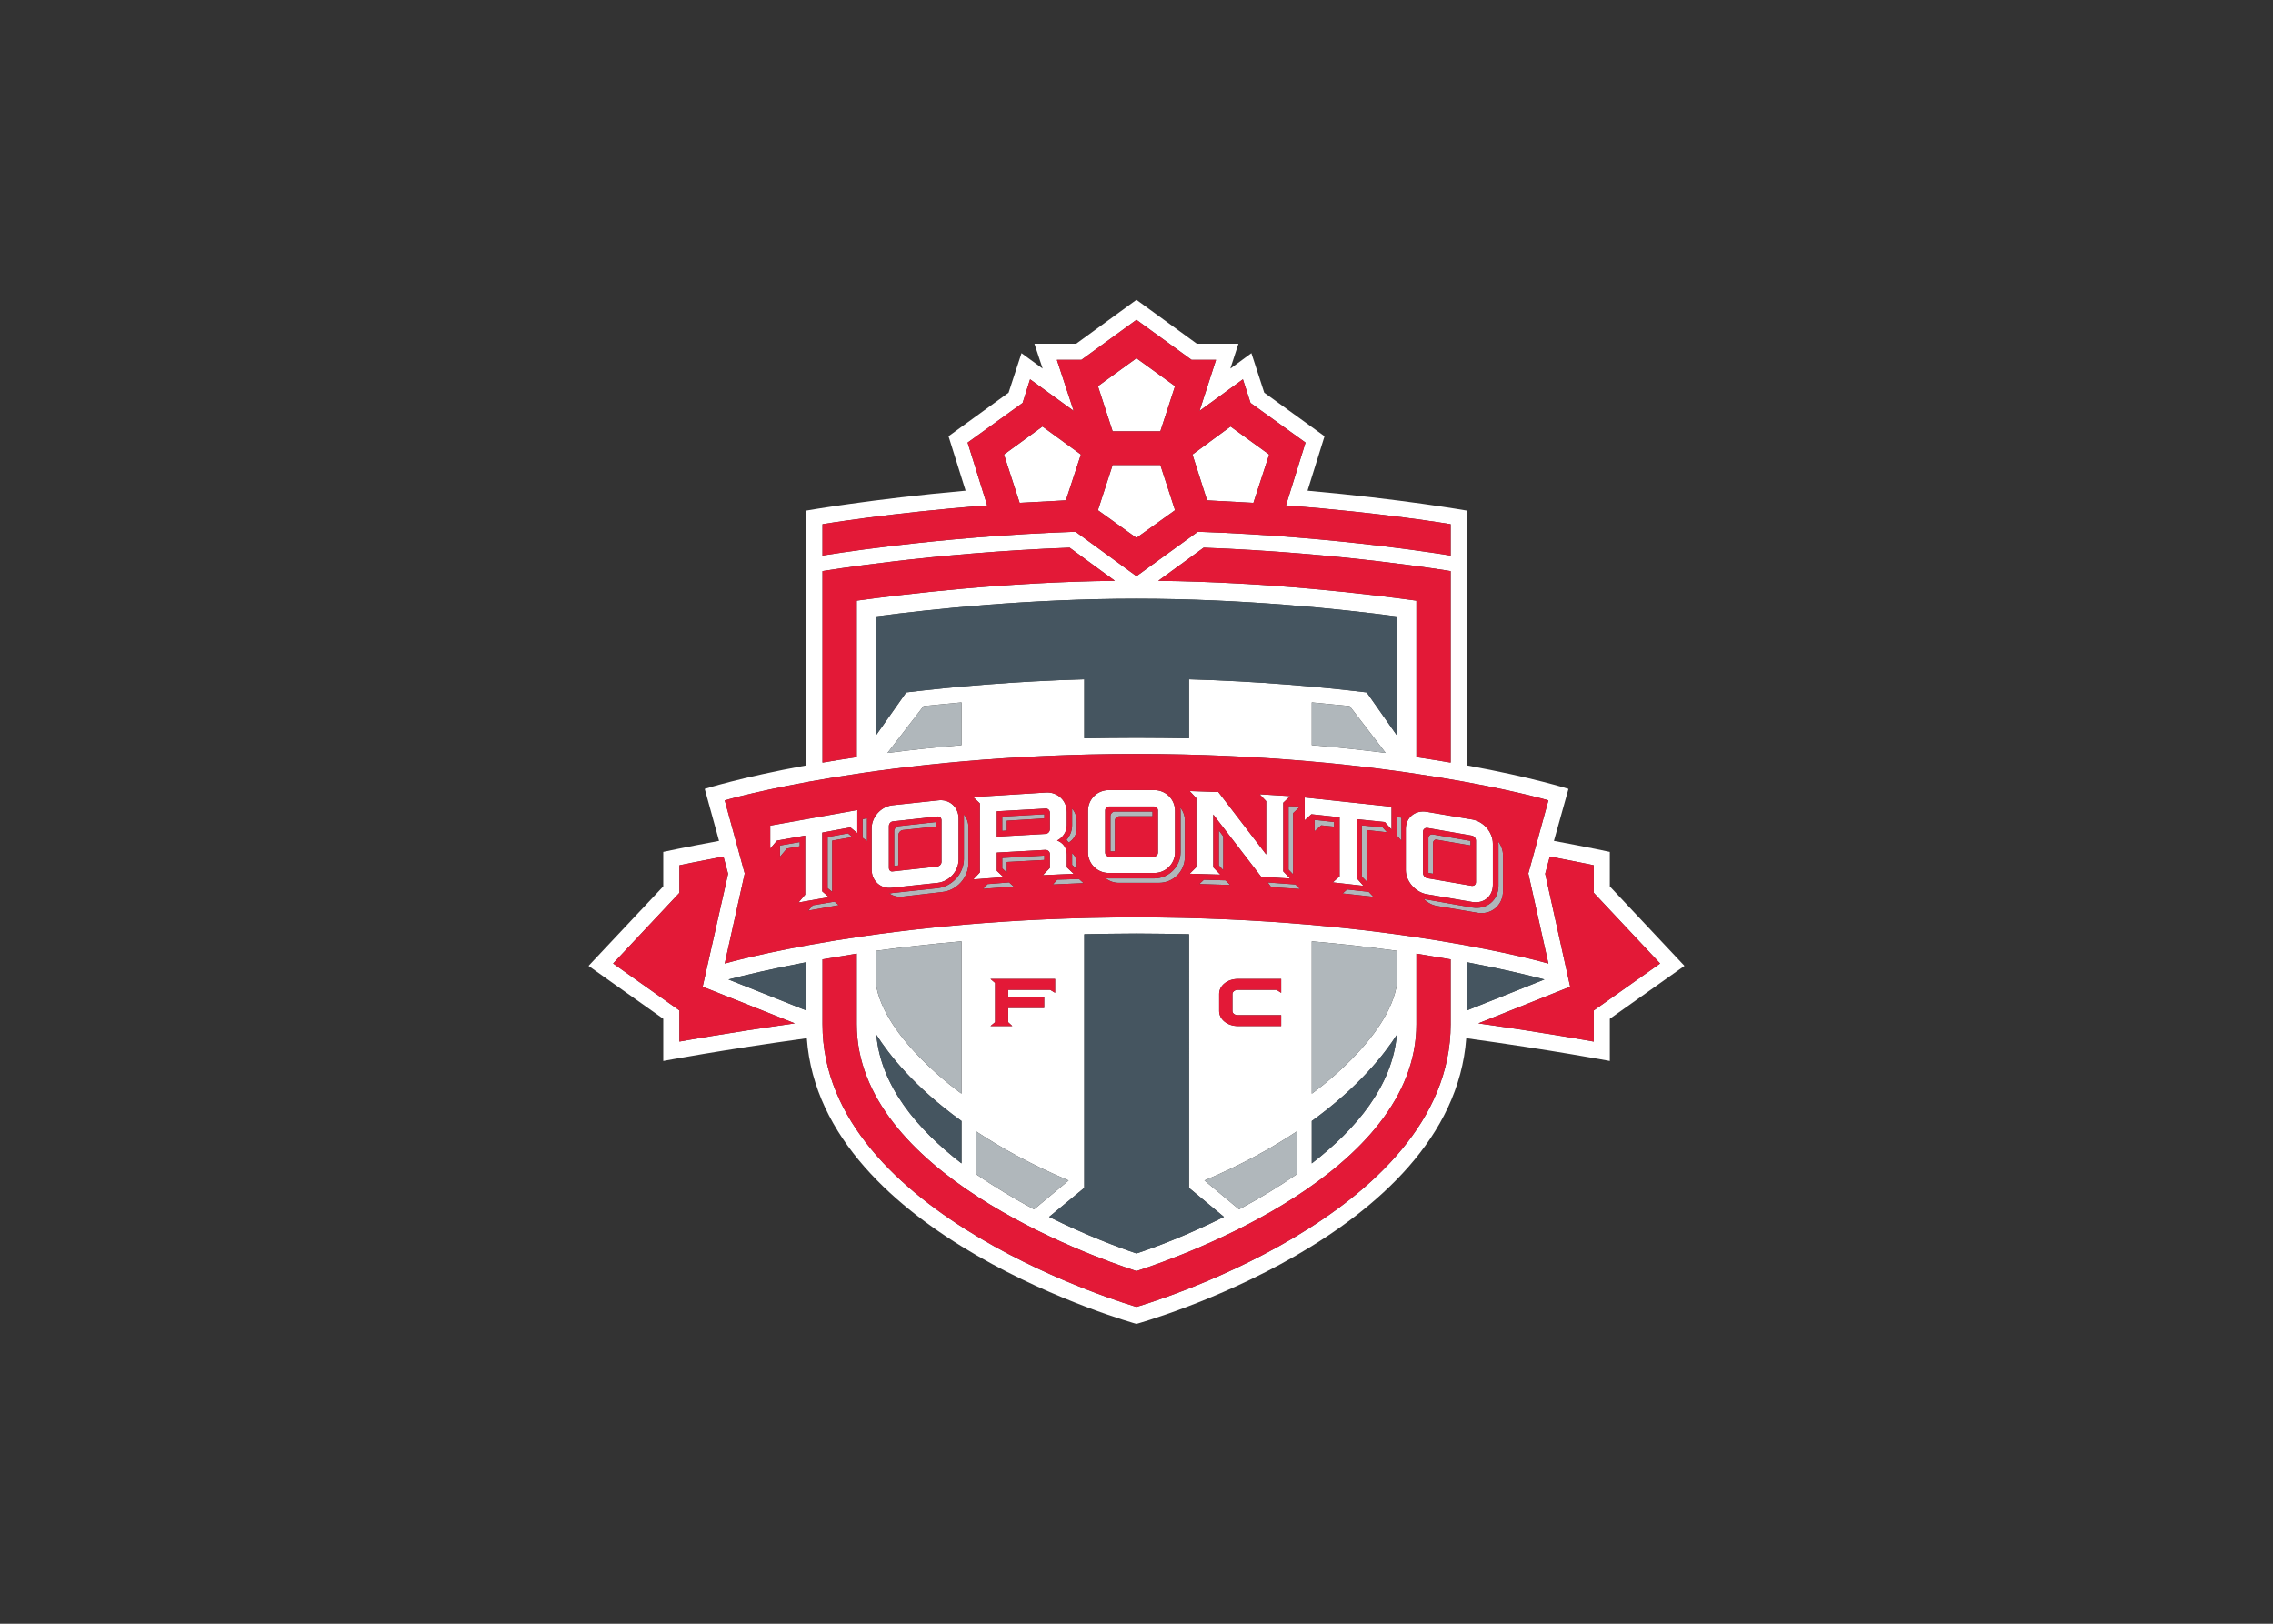 <svg clip-rule="evenodd" fill-rule="evenodd" viewBox="0 0 560 400" xmlns="http://www.w3.org/2000/svg"><rect x="0" y="0" width="560" height="400" fill="#333333" stroke="none"/><g fill="#fff"><path d="m396.612 218.361v-8.494s-5.166-1.122-13.77-2.718l3.584-12.806s-8.678-2.804-25.041-5.792v-62.762s-16.088-2.84-39.255-4.908l4.191-13.414-14.856-10.738-3.163-9.735-5.185 3.797 1.987-6.114h-10.24l-14.876-10.82-14.856 10.82h-10.278l2.022 6.114-5.203-3.797-3.182 9.735-14.801 10.736 4.21 13.414c-23.167 2.068-39.255 4.908-39.255 4.908v62.762c-16.344 2.988-25.023 5.792-25.023 5.792l3.529 12.806c-8.605 1.596-13.747 2.718-13.747 2.718v8.494l-18.404 19.582 18.405 13.036v10.388s14.52-2.739 35.371-5.608c3.53 48.945 81.212 70.382 81.212 70.382s77.683-21.439 81.251-70.382c20.831 2.868 35.375 5.608 35.375 5.608v-10.388l18.386-13.036m-178.109-54.381c-6.619.533-12.668 1.223-18.24 1.923l8.899-11.548c3.125-.293 6.214-.624 9.34-.9v10.525zm-13.625-12.99-7.501 10.654v-29.362c14.029-1.849 38.059-4.358 64.222-4.358 26.183 0 50.213 2.509 64.206 4.358v29.362l-7.483-10.654c-11.4-1.388-26.807-2.741-43.778-3.226v14.534c-4.229-.065-8.531-.129-12.944-.129-4.43 0-8.716.065-12.851.129v-14.534c-17.025.486-32.379 1.838-43.87 3.226zm99.911 2.463c3.034.276 6.159.607 9.322.9l8.881 11.548c-5.553-.7-11.693-1.388-18.202-1.923v-10.525zm-37.819-29.95 11.179-8.156c33.942 1.251 60.858 5.773 60.858 5.773v47.162c-2.629-.441-5.479-.911-8.438-1.352v-38.538c-11.548-1.58-36.13-4.577-63.599-4.889zm-82.721-13.948s16.842-2.813 40.579-4.632l-4.818-15.472 13.551-9.773 1.838-5.819 10.738 7.776-4.137-12.576h6.049l13.55-9.855 13.57 9.855h6.03l-4.064 12.576 10.683-7.776 1.876 5.819 13.551 9.773-4.818 15.472c23.81 1.82 40.579 4.632 40.579 4.632v7.732s-27.654-4.698-62.292-5.874l-15.114 10.949-15-10.949c-34.713 1.176-62.348 5.874-62.348 5.874v-7.732zm0 11.565s26.936-4.522 60.896-5.773l11.141 8.156c-27.488.312-52.015 3.31-63.599 4.891v38.538c-2.998.441-5.828.911-8.438 1.352v-47.163zm77.352 45.03c62.551 0 101.494 11.436 101.494 11.436l-4.946 18.014 4.946 22.193s-38.942-11.381-101.494-11.381c-62.532 0-101.437 11.381-101.437 11.381l4.927-22.193-4.927-18.014s38.905-11.436 101.437-11.436zm81.397 51.311c8.421 1.6 14.837 3.125 19.121 4.247l-19.121 7.63zm-56.429 13.036h10.683v2.684h-10.683c-2.574 0-4.596-1.654-4.596-3.677v-4.246c0-2.023 2.022-3.677 4.596-3.677h10.683v3.42l-1.141-.736h-9.543c-.736 0-1.323.496-1.323.993v4.246c.001.57.588.993 1.324.993zm14.49 28.664v10.555c-4.597 3.181-9.433 6.068-14.195 8.623l-8.512-7.116c9.083-3.824 16.566-7.98 22.708-12.062zm-17.91 21.034c-9.028 4.523-17.173 7.576-21.549 9.01-4.265-1.434-12.446-4.487-21.51-9.01l8.66-7.151v-62.478c4.136-.074 8.421-.165 12.851-.165 4.413 0 8.717.091 12.944.165v62.478zm-85.771-57.605v-7.924c6.38-.883 13.458-1.691 21.126-2.353v37.526s-19.195-13.532-21.126-27.249zm21.126 33.978v10.444c-10.977-8.494-19.876-19.067-20.979-31.68 3.089 4.854 9.36 12.889 20.979 21.236zm20.372-30.522v2.684h-8.862v3.512l1.012.938h-5.388l1.141-.938v-9.69l-1.141-.974h15.923v3.42l-1.195-.736h-10.352v1.783h8.862zm-16.713 33.115c6.158 4.082 13.679 8.238 22.725 12.062l-8.512 7.116c-4.726-2.555-9.598-5.442-14.212-8.623v-10.555zm82.627-2.593c11.565-8.347 17.835-16.382 20.96-21.236-1.121 12.613-10.002 23.185-20.96 31.68zm0-6.73v-37.526c7.65.662 14.635 1.471 21.015 2.353v7.924c-1.857 13.716-21.015 27.249-21.015 27.249zm-124.53-20.5-19.176-7.63c4.32-1.122 10.792-2.648 19.176-4.247zm-31.262 7.667v-7.667l-16.336-11.565 16.336-17.411v-6.785s4.05-.846 10.852-2.151l1.141 4.246-6.27 27.819 22.706 9.028c-16.988 2.389-28.43 4.487-28.43 4.487zm190.01-4.285c0 47.473-77.407 69.648-77.407 69.648s-77.35-22.174-77.35-69.648v-15.959c2.61-.44 5.442-.9 8.438-1.415v17.375c0 36.423 56.776 56.869 68.912 60.822 12.227-3.953 68.968-24.399 68.968-60.822v-17.375c2.96.515 5.773.975 8.438 1.415v15.959zm35.265-3.382v7.667s-11.436-2.097-28.443-4.487l22.632-9.028-6.159-27.819 1.141-4.246c6.785 1.305 10.829 2.151 10.829 2.151v6.785l16.345 17.411-16.345 11.565zm-135.822-143.848-9.486 6.905 3.861 11.904 11.398-.616 3.697-11.288m19.563-5.728 3.62-11.116-9.505-6.886-9.486 6.886 3.62 11.116m34.679 17.632 3.879-11.904-9.524-6.905-9.376 6.905 3.603 11.288m-7.889 2.426-3.62-11.141h-11.751l-3.62 11.141 9.486 6.821"/><path d="m273.149 215.052h11.252c2.794 0 5.092-2.279 5.092-5.074v-10.264c0-2.823-2.298-5.074-5.092-5.074h-11.252c-2.813 0-5.094 2.252-5.094 5.074v10.264c-.001 2.794 2.28 5.074 5.094 5.074m-.865-15.402c0-.542.496-.983 1.012-.983h10.94c.57 0 1.048.441 1.048.983v10.384c0 .552-.478 1.012-1.048 1.012h-10.94c-.515 0-1.012-.46-1.012-1.012zm79.227 20.642 11.234 1.912c2.813.46 5.057-1.379 5.057-4.23v-10.112c0-2.836-2.244-5.474-5.057-5.98l-11.234-1.893c-2.794-.506-5.166 1.387-5.166 4.173v10.191c0 2.758 2.372 5.461 5.166 5.939m-.92-15.394c0-.635.515-.992 1.031-.946l10.958 1.893c.589.11 1.048.635 1.048 1.242v10.209c0 .624-.46.992-1.048.919l-10.958-1.876c-.515-.091-1.031-.681-1.031-1.251zm-130.782 13.794 11.272-1.212c2.813-.367 5.092-2.868 5.092-5.738v-10.126c0-2.804-2.279-4.845-5.092-4.449l-11.272 1.204c-2.794.359-5.056 2.887-5.056 5.683v10.154c0 2.829 2.262 4.87 5.056 4.484m-.809-15.164c0-.589.404-1.113.955-1.177l10.922-1.205c.605-.065 1.084.276 1.084.928v10.255c0 .552-.478 1.067-1.084 1.141l-10.922 1.196c-.552.109-.955-.312-.955-.901v-10.236zm-20.63 2.317v14.557l-1.654 1.931 7.519-1.324-1.655-1.415v-14.485l6.933-1.286 1.709 1.415v-5.691l-21.457 3.834v5.657l1.655-1.952m138.616-5.764v14.557l-1.672 1.491 7.537.844-1.654-1.874v-14.54l6.93.7 1.655 1.847v-5.617l-21.401-2.279v5.625l1.655-1.497m-29.989 14.657 7.538.221-1.729-1.802v-13.013l11.803 15.347 7.154.441-1.71-1.764v-16.929l1.71-1.619-7.54-.47 1.619 1.71v13.133l-11.784-15.385-7.061-.238 1.636 1.756v16.993"/><path d="m239.777 216.651 7.464-.57-1.654-1.562v-4.487l12.006-.662c.57 0 1.067.46 1.067.975v3.475l-1.729 1.783 7.595-.35-1.693-1.598v-3.237c0-1.6-1.031-2.887-2.389-3.35 1.36-.7 2.389-2.124 2.389-3.732v-3.3c0-2.85-2.279-4.956-5.092-4.808l-17.964 1.122 1.636 1.554v17.019m4.172-15.062 12.006-.671c.57-.065 1.067.422 1.067.993v4.099c0 .616-.496 1.103-1.067 1.141l-12.006.681z"/></g><path d="m236.89 173.034c-3.125.276-6.214.607-9.34.9l-8.899 11.548c5.571-.7 11.62-1.388 18.24-1.923m-21.126 58.612c1.931 13.716 21.126 27.249 21.126 27.249v-37.526c-7.667.662-14.746 1.471-21.126 2.353m24.785 55.048c4.615 3.181 9.486 6.068 14.212 8.623l8.512-7.116c-9.047-3.824-16.566-7.98-22.725-12.062m91.95-104.805c-3.163-.293-6.288-.624-9.322-.9v10.525c6.509.533 12.65 1.223 18.202 1.923m-18.202 83.937s19.159-13.532 21.015-27.249v-7.924c-6.38-.883-13.367-1.691-21.015-2.353m-17.927 66.025c4.763-2.555 9.598-5.442 14.195-8.623v-10.555c-6.14 4.082-13.625 8.238-22.708 12.062m-22.045-88.709c0-.542.533-1.012 1.122-1.012h8.126v-1.157h-9.267c-.589 0-1.084.552-1.084 1.122v8.691h1.102m16.164-10.025v10.264c0 3.494-2.942 6.418-6.454 6.418h-11.252l-.772-.055c.901.717 2.003 1.141 3.236 1.141h9.929c3.567 0 6.38-2.868 6.38-6.435v-8.868c0-1.212-.405-2.353-1.141-3.218zm62.199 8.003c0-.566.422-1.006.993-.841l8.237 1.392v-1.118l-9.285-1.598c-.569-.083-1.084.295-1.084.901v8.6l1.14.184m16.069-7.921.055.751v10.148c0 3.549-2.924 5.939-6.435 5.352l-11.234-1.968c-.276-.019-.552-.091-.772-.184.865.92 2.005 1.527 3.163 1.748l9.929 1.672c3.549.681 6.473-1.802 6.473-5.332v-8.788c-.001-1.234-.443-2.427-1.179-3.399m-148.819-2.583v8.609l1.048-.147v-7.515c0-.552.496-1.122 1.102-1.205l8.219-.864v-1.113l-9.322 1.031c-.55.11-1.047.634-1.047 1.204m17.173-3.208v10.109c0 3.529-2.85 6.728-6.397 7.151l-11.272 1.214c-.257.091-.478.091-.735.091.881.607 2.003.919 3.181.809l9.891-1.157c3.586-.35 6.454-3.549 6.454-7.135v-8.847c0-1.177-.405-2.235-1.122-3.116zm-45.304 9.52 1.693-2.005 3.162-.569v-1.029l-4.854.846m11.731-2.083v12.58l1.121.92v-12.617l4.983-.883-1.086-.911m3.605 1.077 1.084.845v-5.645l-1.084.23m-12.282 21.214-1.122 1.323 7.54-1.36-1.049-.864m119.879-18.796 3.179.322v-1.14l-4.798-.534v2.804m16.749-.965-5.111-.487v12.617l1.158 1.177v-12.636l5.056.552m2.464.864 1.067 1.196v-5.664l-1.067-.101m-13.42 18.768 7.575.826-1.14-1.212-5.314-.589m-19.563-1.728.846 1.158 7.115.459-1.121-1.122m-1.711-3.656 1.122 1.157v-15.071l1.71-1.609-2.832-.12m-15.518 18.289-5.351-.147-1.103 1.048 7.595.238m-1.712-11.972-1.084-1.481v8.638l1.084 1.158m-36.092-.258v-1.324c0-1.066-.421-2.003-1.14-2.61v2.905m-16.088-.718 9.248-.496v-1.084l-10.37.589v2.555l1.122 1.047m.571 2.41-5.313.422-1.103 1.176 7.556-.57m12.999-11.496c.184.184.367.413.552.647 1.158-.675 1.967-1.999 1.967-3.415v-1.784c0-1.269-.421-2.317-1.14-3.163v4.128c0 1.288-.496 2.613-1.379 3.587m-14.71-4.725 9.248-.561v-1.039l-10.37.596v3.513l1.122-.083m12.431 12.103-1.086 1.176 7.576-.33-1.122-1.012" fill="#b0b7bb"/><path d="m392.659 219.944v-6.785s-4.044-.846-10.829-2.151l-1.141 4.246 6.159 27.819-22.632 9.028c17.007 2.389 28.443 4.487 28.443 4.487v-7.667l16.345-11.565m-229.626-22.103-1.141-4.246c-6.804 1.305-10.852 2.151-10.852 2.151v6.785l-16.336 17.411 16.336 11.565v7.667s11.441-2.097 28.43-4.487l-22.706-9.028m37.967-95.097c11.583-1.581 36.111-4.577 63.599-4.891l-11.141-8.156c-33.959 1.251-60.896 5.773-60.896 5.773v47.162c2.61-.441 5.442-.911 8.438-1.352m146.318 1.354v-47.162s-26.918-4.522-60.858-5.773l-11.179 8.156c27.469.312 52.051 3.31 63.599 4.891v38.538c2.959.44 5.809.909 8.438 1.351m-8.439 64.437c0 36.423-56.741 56.869-68.968 60.822-12.136-3.953-68.912-24.399-68.912-60.822v-17.375c-2.998.515-5.828.975-8.438 1.415v15.959c0 47.473 77.35 69.648 77.35 69.648s77.407-22.174 77.407-69.648v-15.959c-2.665-.44-5.479-.9-8.438-1.415" fill="#e31937"/><path d="m279.988 141.943 15.114-10.949c34.639 1.176 62.292 5.874 62.292 5.874v-7.732s-16.769-2.813-40.579-4.632l4.818-15.472-13.551-9.773-1.876-5.819-10.683 7.776 4.064-12.576h-6.03l-13.57-9.855-13.552 9.855h-6.049l4.137 12.576-10.738-7.776-1.838 5.819-13.551 9.773 4.817 15.472c-23.738 1.82-40.579 4.632-40.579 4.632v7.732s27.635-4.698 62.348-5.874m38.171-25.925 9.524 6.905-3.88 11.906-11.417-.616-3.604-11.289 9.378-6.905zm-23.167-16.824 9.505 6.886-3.62 11.116h-11.749l-3.62-11.116 9.485-6.886zm-5.866 26.303h11.749l3.62 11.141-9.505 6.821-9.486-6.821zm-22.908 9.33-3.861-11.906 9.488-6.905 9.469 6.905-3.696 11.289-11.4.616zm100.409 92.461 10.958 1.876c.589.074 1.048-.295 1.048-.919v-10.209c0-.607-.46-1.131-1.048-1.242l-10.958-1.893c-.515-.046-1.031.311-1.031.946v10.19c0 .57.515 1.16 1.031 1.251m.293-9.887c0-.607.515-.983 1.084-.901l9.285 1.598v1.118l-8.237-1.392c-.57-.165-.993.274-.993.841v7.519l-1.14-.184v-8.599zm-173.364 30.921s38.905-11.381 101.437-11.381c62.551 0 101.494 11.381 101.494 11.381l-4.946-22.193 4.946-18.014s-38.942-11.436-101.494-11.436c-62.532 0-101.437 11.436-101.437 11.436l4.927 18.014m8.697-4.137v-2.758l4.854-.846v1.031l-3.163.569-1.691 2.005zm6.95 13.293 1.122-1.323 5.368-.901 1.048.865zm5.902-17.25v12.617l-1.121-.92v-12.581l5.018-.911 1.086.911zm37.178 11.881 1.103-1.176 5.313-.422 1.14 1.029zm5.846-4.009-1.122-1.047v-2.555l10.37-.589v1.084l-9.248.496v2.61zm47.436 2.815 1.103-1.048 5.351.147 1.141 1.14-7.595-.238zm5.883-3.42-1.084-1.158v-8.638l1.084 1.481zm11.806 4.192-.846-1.157 6.84.495 1.121 1.122zm10.7-13.777v-2.804l4.798.533v1.141l-3.179-.322zm6.895 15.322 1.121-.975 5.314.589 1.14 1.212zm5.901-15.615v12.637l-1.158-1.177v-12.617l5.111.487 1.103 1.222zm33.629 6.237v8.788c0 3.53-2.924 6.013-6.473 5.332l-9.929-1.672c-1.157-.221-2.298-.827-3.163-1.748.221.091.496.165.772.184l11.234 1.968c3.512.588 6.435-1.803 6.435-5.352v-10.148l-.055-.751c.737.973 1.179 2.166 1.179 3.399zm-23.956-6.551c0-2.785 2.372-4.679 5.166-4.173l11.234 1.893c2.813.506 5.057 3.144 5.057 5.98v10.112c0 2.85-2.244 4.689-5.057 4.23l-11.234-1.912c-2.794-.478-5.166-3.181-5.166-5.939zm-2.153-2.84 1.067.101v5.664l-1.067-1.196zm-22.762-4.872 21.401 2.279v5.617l-1.655-1.847-6.93-.7v14.54l1.654 1.876-7.538-.845 1.672-1.489v-14.557l-6.95-.744-1.654 1.497zm-2.85 3.861v15.071l-1.122-1.157v-15.643l2.831.12zm-25.483-5.442 7.061.238 11.786 15.386v-13.133l-1.619-1.71 7.54.47-1.71 1.619v16.929l1.71 1.765-7.152-.441-11.803-15.347v13.013l1.729 1.802-7.54-.221 1.637-1.617v-16.997zm-1.176 7.308v8.868c0 3.567-2.813 6.435-6.38 6.435h-9.929c-1.232 0-2.334-.422-3.236-1.141l.772.055h11.252c3.512 0 6.454-2.924 6.454-6.418v-10.264l-.074-.755c.736.865 1.141 2.006 1.141 3.22zm-23.868-2.465c0-2.823 2.28-5.074 5.094-5.074h11.252c2.794 0 5.092 2.252 5.092 5.074v10.264c0 2.794-2.298 5.074-5.092 5.074h-11.252c-2.813 0-5.094-2.279-5.094-5.074zm-1.083 17.84-7.576.33 1.086-1.176 5.368-.165 1.122 1.012zm-2.832-7.392c.717.607 1.14 1.545 1.14 2.61v1.324l-1.14-1.031zm1.14-7.81v1.784c0 1.415-.809 2.739-1.967 3.415-.184-.235-.367-.464-.552-.647.883-.975 1.379-2.299 1.379-3.586v-4.128c.717.846 1.14 1.893 1.14 3.162zm-25.501-6.003 17.964-1.122c2.813-.147 5.092 1.959 5.092 4.808v3.3c0 1.608-1.031 3.034-2.389 3.732 1.36.464 2.389 1.75 2.389 3.35v3.236l1.693 1.598-7.595.35 1.729-1.783v-3.475c0-.515-.496-.975-1.067-.975l-12.006.662v4.487l1.654 1.562-7.464.57 1.636-1.729v-17.019l-1.635-1.553zm-1.177 7.411v8.847c0 3.586-2.868 6.785-6.454 7.135l-9.891 1.157c-1.177.11-2.299-.2-3.181-.809.256 0 .476 0 .735-.091l11.272-1.214c3.548-.422 6.397-3.622 6.397-7.151v-10.99c.717.881 1.122 1.939 1.122 3.116zm-23.847.295c0-2.796 2.262-5.324 5.056-5.683l11.272-1.204c2.813-.396 5.092 1.645 5.092 4.449v10.126c0 2.87-2.279 5.37-5.092 5.738l-11.272 1.212c-2.794.386-5.056-1.654-5.056-4.486zm-2.224-2.254 1.084-.23v5.644l-1.084-.845zm-22.763 1.582 21.457-3.834v5.69l-1.71-1.415-6.932 1.286v14.485l1.654 1.415-7.519 1.324 1.654-1.931v-14.557l-6.949 1.242-1.655 1.952v-5.656h.001zm68.895.902v-4.099c0-.57-.496-1.057-1.067-.993l-12.006.671v6.243l12.006-.681c.57-.038 1.067-.525 1.067-1.141m-1.362-2.665-9.248.561v2.427l-1.122.082v-3.512l10.37-.596v1.037zm-37.343 13.05 10.922-1.196c.605-.074 1.084-.589 1.084-1.141v-10.255c0-.653-.478-.993-1.084-.928l-10.922 1.205c-.552.065-.955.589-.955 1.177v10.236c0 .588.404 1.01.955.901m.35-9.935c0-.57.496-1.094 1.048-1.204l9.322-1.031v1.113l-8.219.864c-.605.083-1.102.653-1.102 1.205v7.515l-1.048.147v-8.609zm52.991 6.313h10.94c.57 0 1.048-.46 1.048-1.012v-10.384c0-.542-.478-.983-1.048-.983h-10.94c-.515 0-1.012.441-1.012.983v10.384c0 .553.496 1.012 1.012 1.012m.295-9.996c0-.57.495-1.122 1.084-1.122h9.267v1.157h-8.126c-.589 0-1.122.47-1.122 1.012v7.645h-1.102v-8.691h-.001zm-14.839 42.797 1.195.736v-3.42h-15.923l1.141.974v9.69l-1.141.938h5.388l-1.012-.938v-3.512h8.862v-2.685h-8.862v-1.783m56.556 0h9.543l1.141.736v-3.42h-10.683c-2.574 0-4.596 1.654-4.596 3.677v4.246c0 2.023 2.022 3.677 4.596 3.677h10.683v-2.684h-10.683c-.736 0-1.323-.422-1.323-.993v-4.246c-.001-.496.585-.993 1.321-.993" fill="#e31937"/><path d="m361.385 237.042v11.877l19.121-7.63c-4.284-1.122-10.701-2.648-19.121-4.247m-162.738 11.878v-11.877c-8.383 1.6-14.856 3.125-19.176 4.247m36.442 13.623c1.102 12.613 10.002 23.185 20.979 31.68v-10.444c-11.62-8.347-17.891-16.382-20.979-21.236m107.264 21.236v10.444c10.96-8.494 19.839-19.067 20.96-31.68-3.125 4.854-9.395 12.889-20.96 21.236m-107.412-124.286v29.362l7.501-10.654c11.491-1.388 26.844-2.741 43.87-3.226v14.534c4.136-.065 8.421-.129 12.851-.129 4.413 0 8.717.065 12.944.129v-14.534c16.971.486 32.379 1.838 43.778 3.226l7.483 10.654v-29.362c-13.991-1.849-38.023-4.358-64.206-4.358-26.163 0-50.193 2.509-64.222 4.358m77.168 78.284c-4.229-.074-8.531-.165-12.944-.165-4.43 0-8.716.091-12.851.165v62.478l-8.66 7.151c9.064 4.523 17.245 7.576 21.51 9.01 4.377-1.434 12.522-4.487 21.549-9.01l-8.605-7.151" fill="#455560"/></svg>